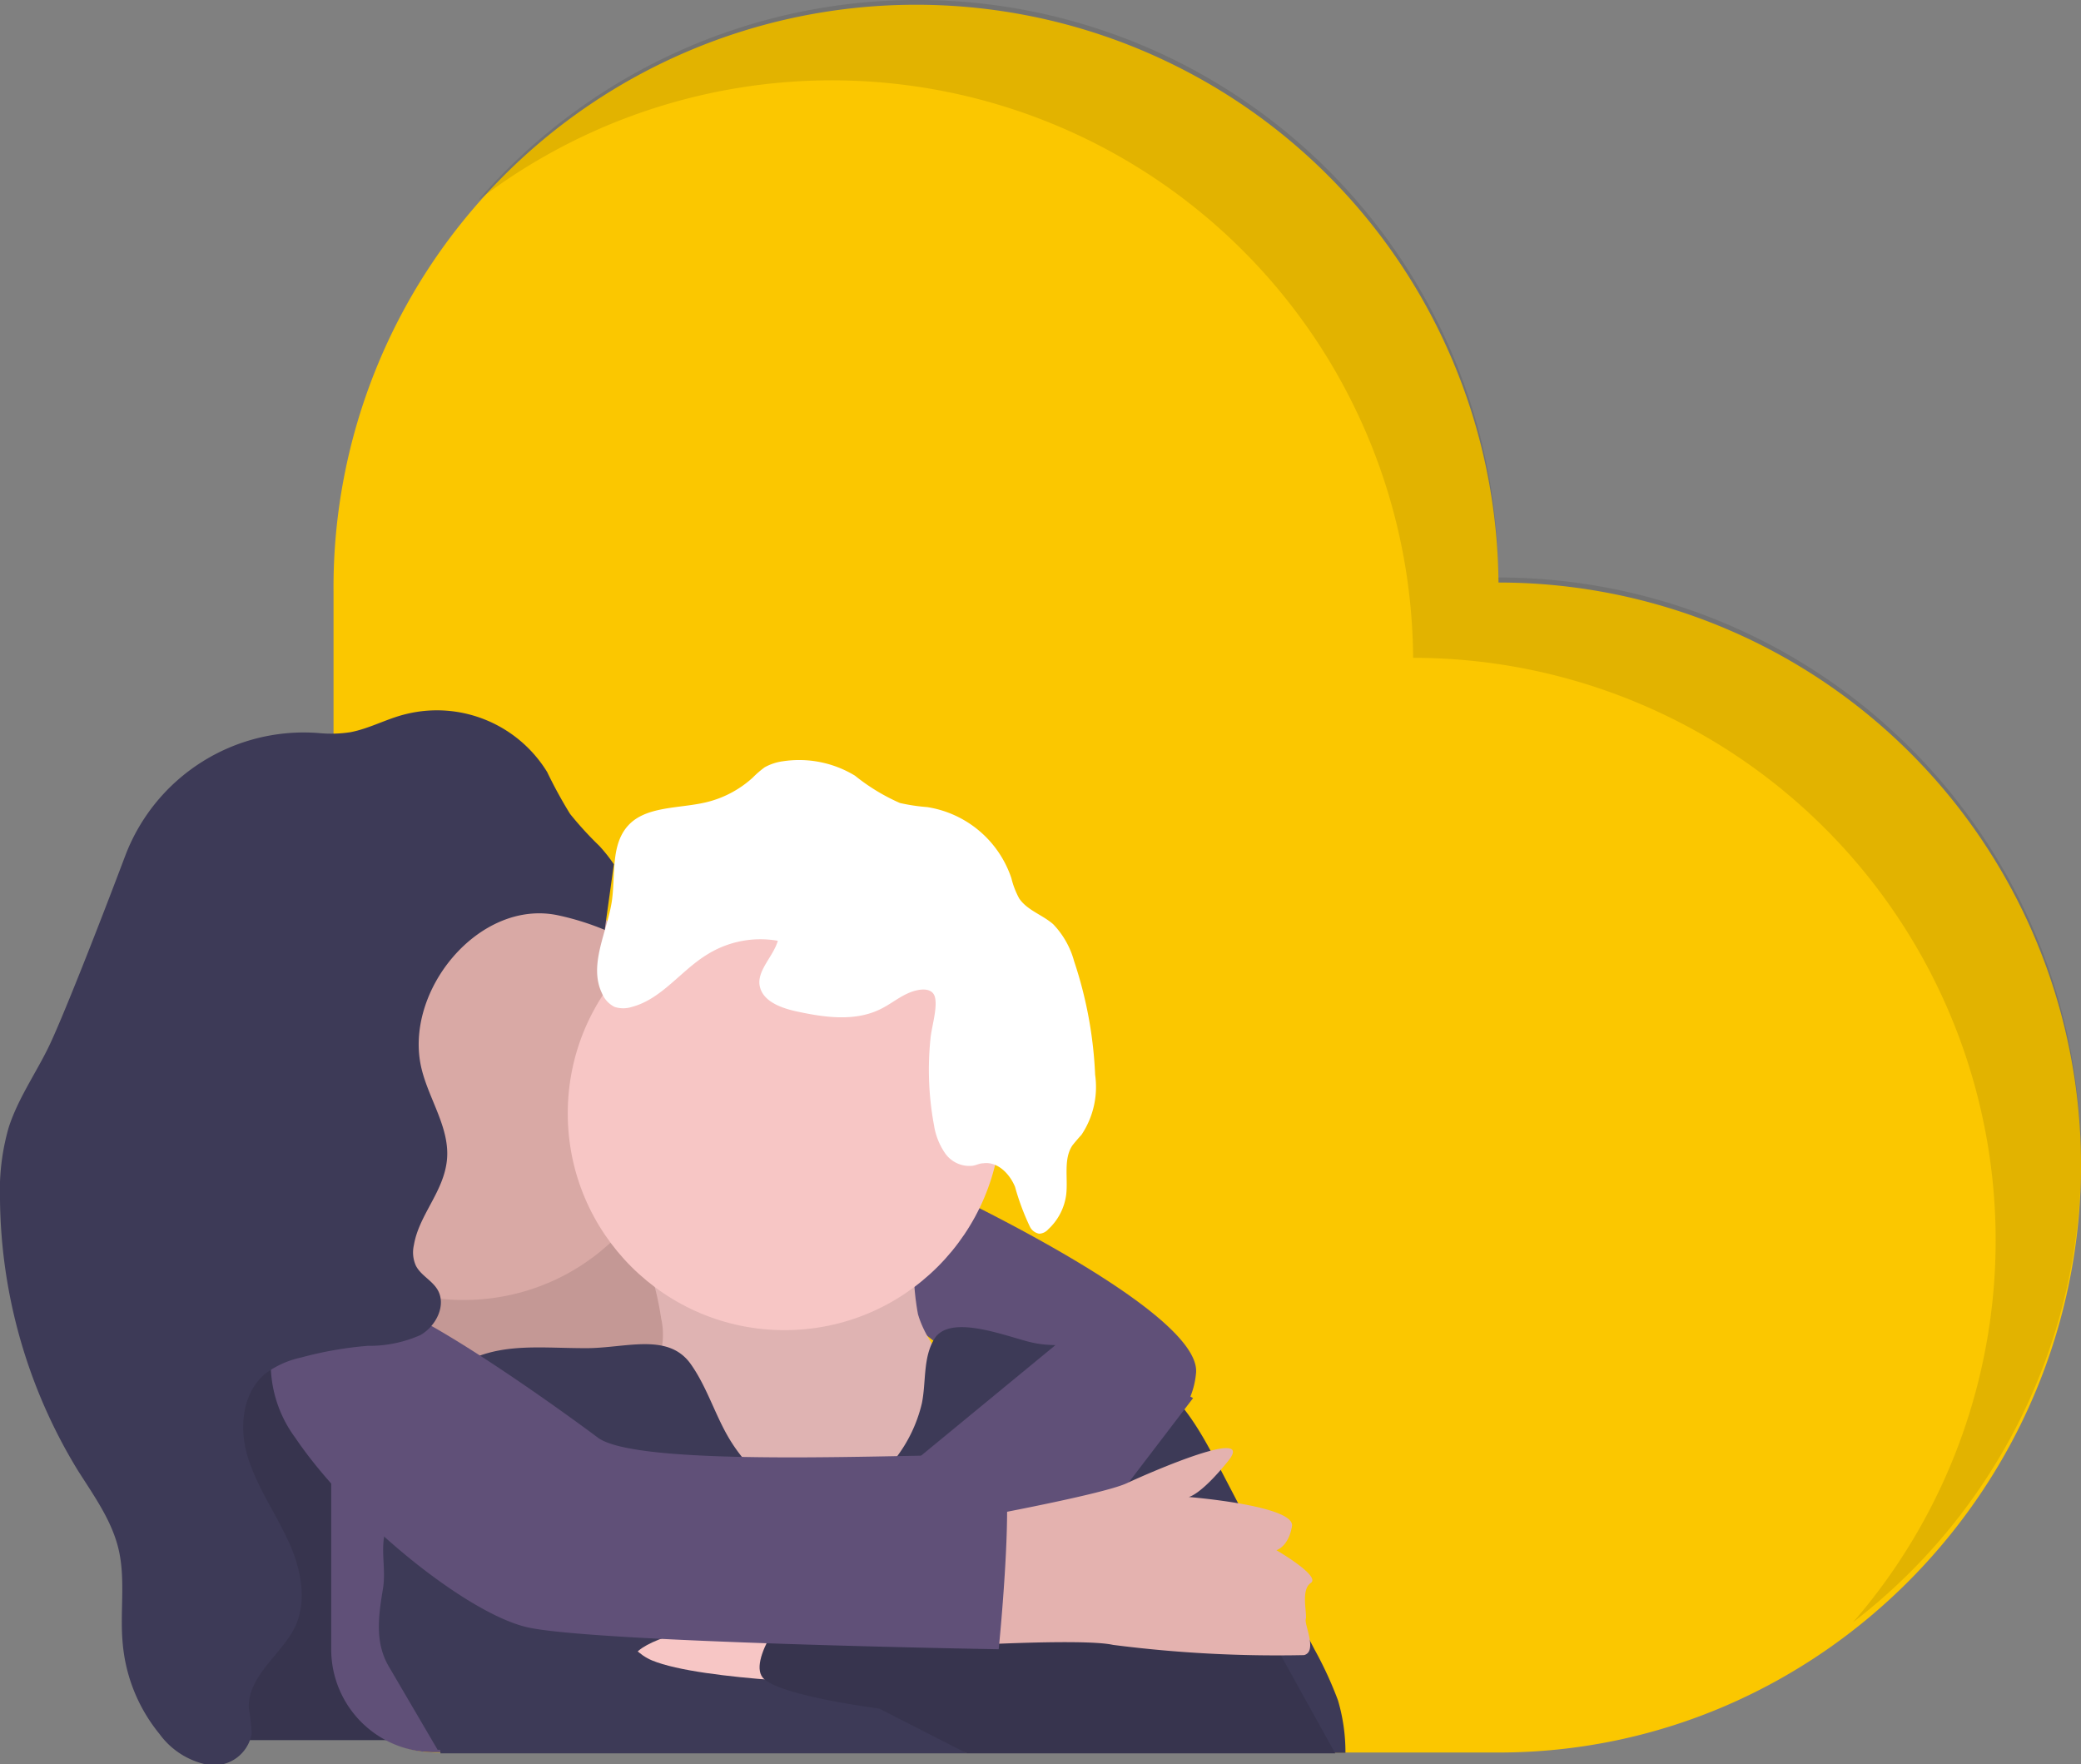 <svg xmlns="http://www.w3.org/2000/svg" viewBox="0 0 152.55 129.33"><rect x="0" y="0" width="152.55" height="129.33" fill="#808080" stroke="none"/><defs><style>.cls-1{fill:#3d3a57;}.cls-2{fill:#060000;opacity:0.1;isolation:isolate;}.cls-3{fill:#fbc700;}.cls-4{fill:#605078;}.cls-5{fill:#d9a9a5;}.cls-6{fill:#f7c6c5;}.cls-7{fill:#fff;}.cls-8{fill:#e4b2af;}</style></defs><title>Asset 18</title><g id="Layer_2" data-name="Layer 2"><g id="Layer_6" data-name="Layer 6"><rect class="cls-1" x="13.22" y="92.03" width="17.12" height="35.52"/><rect class="cls-2" x="13.22" y="92.03" width="17.12" height="35.52"/><path class="cls-3" d="M109.85,42.7h0a42.7,42.7,0,0,0-85.4.7v77.52A7.55,7.55,0,0,0,32,128.46h77.85c23.58,0,42.7-19.48,42.7-43.07A42.69,42.69,0,0,0,109.85,42.7Z"/><path class="cls-4" d="M24.28,100.84H43.83v27.6h-12a7.54,7.54,0,0,1-7.55-7.54V100.84Z"/><rect class="cls-5" x="30.34" y="87.09" width="20.93" height="20.93"/><rect class="cls-2" x="30.34" y="89.12" width="20.93" height="20.93"/><path class="cls-4" d="M68,86.71s20.3,9.33,19.67,14a6,6,0,0,1-4.78,5.3L70.7,100.08l-8.58-6.81Z"/><path class="cls-6" d="M48.47,96.65a5.37,5.37,0,0,1-.11,2.76c-.37,1-1.19,1.66-1.63,2.58a4.8,4.8,0,0,0,.32,4.38,11.7,11.7,0,0,0,3.11,3.32,18.52,18.52,0,0,0,5.89,3.3,23.93,23.93,0,0,0,8.06.53,3.73,3.73,0,0,0,1.32-.21,4.16,4.16,0,0,0,.83-.5,14.33,14.33,0,0,0,3.8-3.56,7.51,7.51,0,0,0,.66-6.83c-.89-2.16-2.79-3.85-3.43-6.1a18.64,18.64,0,0,1-.23-5.07,1.59,1.59,0,0,0-.16-.83,1.67,1.67,0,0,0-1.3-.59,60.44,60.44,0,0,0-10.06-.65,30.86,30.86,0,0,0-5.07.57c-.9.19-3.08.35-3.31,1.51-.14.7.48,1.74.66,2.4A23.42,23.42,0,0,1,48.47,96.65Z"/><path class="cls-2" d="M48.47,96.65a5.37,5.37,0,0,1-.11,2.76c-.37,1-1.19,1.66-1.63,2.58a4.8,4.8,0,0,0,.32,4.38,11.7,11.7,0,0,0,3.11,3.32,18.52,18.52,0,0,0,5.89,3.3,23.93,23.93,0,0,0,8.06.53,3.73,3.73,0,0,0,1.32-.21,4.16,4.16,0,0,0,.83-.5,14.33,14.33,0,0,0,3.8-3.56,7.51,7.51,0,0,0,.66-6.83c-.89-2.16-2.79-3.85-3.43-6.1a18.64,18.64,0,0,1-.23-5.07,1.59,1.59,0,0,0-.16-.83,1.67,1.67,0,0,0-1.3-.59,60.44,60.44,0,0,0-10.06-.65,30.86,30.86,0,0,0-5.07.57c-.9.19-3.08.35-3.31,1.51-.14.7.48,1.74.66,2.4A23.42,23.42,0,0,1,48.47,96.65Z"/><circle class="cls-5" cx="33.99" cy="79.4" r="15.89"/><circle class="cls-6" cx="57.51" cy="81.61" r="15.89"/><path class="cls-7" d="M66.58,72.8c-.69.3-1.27.78-1.94,1.12-1.92,1-4.22.66-6.32.2-1.11-.25-2.42-.74-2.63-1.86s1-2.15,1.33-3.3a7.37,7.37,0,0,0-5.17,1c-1.94,1.18-3.35,3.28-5.54,3.85a2.05,2.05,0,0,1-1.25,0,1.93,1.93,0,0,1-.93-1c-1-2.08.37-4.46.72-6.74.28-1.91-.1-4.11,1.18-5.54s3.65-1.26,5.59-1.69A7.73,7.73,0,0,0,55.18,57a7.06,7.06,0,0,1,.88-.76,3.78,3.78,0,0,1,1.34-.44,7.88,7.88,0,0,1,5.28,1.06,14.55,14.55,0,0,0,3.29,2,13.87,13.87,0,0,0,2,.3,7.77,7.77,0,0,1,6.17,5.21,6.14,6.14,0,0,0,.57,1.48c.58.87,1.7,1.2,2.49,1.89a6.29,6.29,0,0,1,1.54,2.72,30.26,30.26,0,0,1,1.54,8.32,6.31,6.31,0,0,1-1,4.4c-.23.25-.45.51-.66.77-.68,1-.32,2.4-.46,3.61a4.2,4.2,0,0,1-1.32,2.55.93.93,0,0,1-.66.32.94.94,0,0,1-.68-.51A17.87,17.87,0,0,1,74.41,87C74,86,73.1,85.12,72.07,85.27c-.26,0-.51.14-.77.18a2.17,2.17,0,0,1-2-.89,4.94,4.94,0,0,1-.83-2.07,22.23,22.23,0,0,1-.26-6.36c.07-.82.54-2.28.32-3.06S67.22,72.51,66.58,72.8Z"/><path class="cls-1" d="M59.39,110.49a12.13,12.13,0,0,1-6-5.15c-1-1.72-1.58-3.68-2.73-5.32-1.66-2.39-4.8-1.19-7.71-1.2-3.73,0-6.78-.51-9.84,1.61-2,1.42-4.23,3-4.78,5.47-.49,2.09.38,4.33-.11,6.42-.33,1.42.09,2.72-.15,4.15-.33,2-.6,3.92.43,5.68l3.58,6.11,38.84.15s-.08.07-.1.07H98.63a13.42,13.42,0,0,0-.55-3.85,27.69,27.69,0,0,0-1.71-3.71l-7-13.4c-1.34-2.56-2.8-5.26-5.31-6.7a36.1,36.1,0,0,0-4.39-1.74c-1.91-.78-2.42-.23-4.41-.77s-5.67-1.92-6.76-.18c-.85,1.38-.6,3.14-.92,4.73a10.56,10.56,0,0,1-1.9,4,11.89,11.89,0,0,1-2.76,2.94A3.55,3.55,0,0,1,59.39,110.49Z"/><path class="cls-6" d="M59.28,118.18s-13.12,1-13,3.78c0,0,12.48,3.4,12.48,3.28S59.28,118.18,59.28,118.18Z"/><path class="cls-1" d="M43.14,112.25s1,7.94,4.66,9.46,15.26,1.76,15.26,1.76l7.82,5.05H32.29s-1.76-20.8,0-20.8S43.14,112.25,43.14,112.25Z"/><path class="cls-1" d="M73.78,109.22l9.08,7.57-24.71.63s-3.59,4.42-2.11,5.68,8.41,2.14,8.41,2.14l6.43,3.28,27,0-9-16.23Z"/><path class="cls-2" d="M73.78,109.22l9.08,7.57-24.71.63s-3.59,4.42-2.11,5.68,8.41,2.14,8.41,2.14l6.43,3.28,27,0-9-16.23Z"/><polygon class="cls-4" points="78.63 97.56 63 110.42 74.47 119.5 87.46 102.48 78.63 97.56"/><path class="cls-8" d="M70.25,111.49s10.46-1.89,12.35-2.77,9.47-4.16,7.44-1.64-2.9,2.65-2.9,2.65,7.82.63,7.57,2.14-1.14,1.76-1.14,1.76,3.28,1.9,2.52,2.4-.25,2.27-.37,2.65.88,2.39-.13,2.64a94.23,94.23,0,0,1-14-.75c-2.26-.51-12.48.12-12.48.12Z"/><path class="cls-4" d="M21.64,94.53a9.11,9.11,0,0,0,0,10.85c4,5.92,12.35,12.73,16.89,13.87s34.68,1.64,34.68,1.64,1.39-13.62,0-14.13-26,1.14-29.38-1.38S30.21,95.54,27.18,95.29A54.23,54.23,0,0,1,21.64,94.53Z"/><path class="cls-1" d="M44.33,68.16a19.75,19.75,0,0,0-3.43-1.07c-5.79-1.22-11.36,5.59-10,11.24.55,2.28,2.11,4.4,1.86,6.73s-2.05,4-2.42,6.21a2.38,2.38,0,0,0,.14,1.49c.35.71,1.16,1.07,1.58,1.75.69,1.13-.08,2.69-1.24,3.35a9.22,9.22,0,0,1-3.87.79,27.08,27.08,0,0,0-4.89.86,6.74,6.74,0,0,0-2.56,1.14c-1.74,1.39-2,4-1.34,6.14s1.95,4,2.9,6,1.52,4.42.58,6.43-3.51,3.62-3.4,6a14.71,14.71,0,0,1,.21,1.86,2.81,2.81,0,0,1-3.15,2.29,5.72,5.72,0,0,1-3.6-2.26A12.13,12.13,0,0,1,9,120.51c-.23-2.33.23-4.73-.32-7-.51-2.11-1.83-3.92-3-5.77A38.78,38.78,0,0,1,0,87.91a16.78,16.78,0,0,1,.63-5.24c.67-2.11,2-4,2.94-5.94s3.44-8.25,5.61-14a14,14,0,0,1,14.15-9,9.32,9.32,0,0,0,2.36-.06c1.41-.27,2.69-1,4.08-1.33a9.48,9.48,0,0,1,10.34,4.25,33.67,33.67,0,0,0,1.68,3.07A25.33,25.33,0,0,0,43.93,62,11.6,11.6,0,0,1,45,63.35"/><path class="cls-2" d="M109.85,42.33h0A42.61,42.61,0,0,0,35.06,14.68a42.61,42.61,0,0,1,68.53,33.54h0a42.7,42.7,0,0,1,32.25,70.69,42.7,42.7,0,0,0-26-76.58Z"/></g></g></svg>